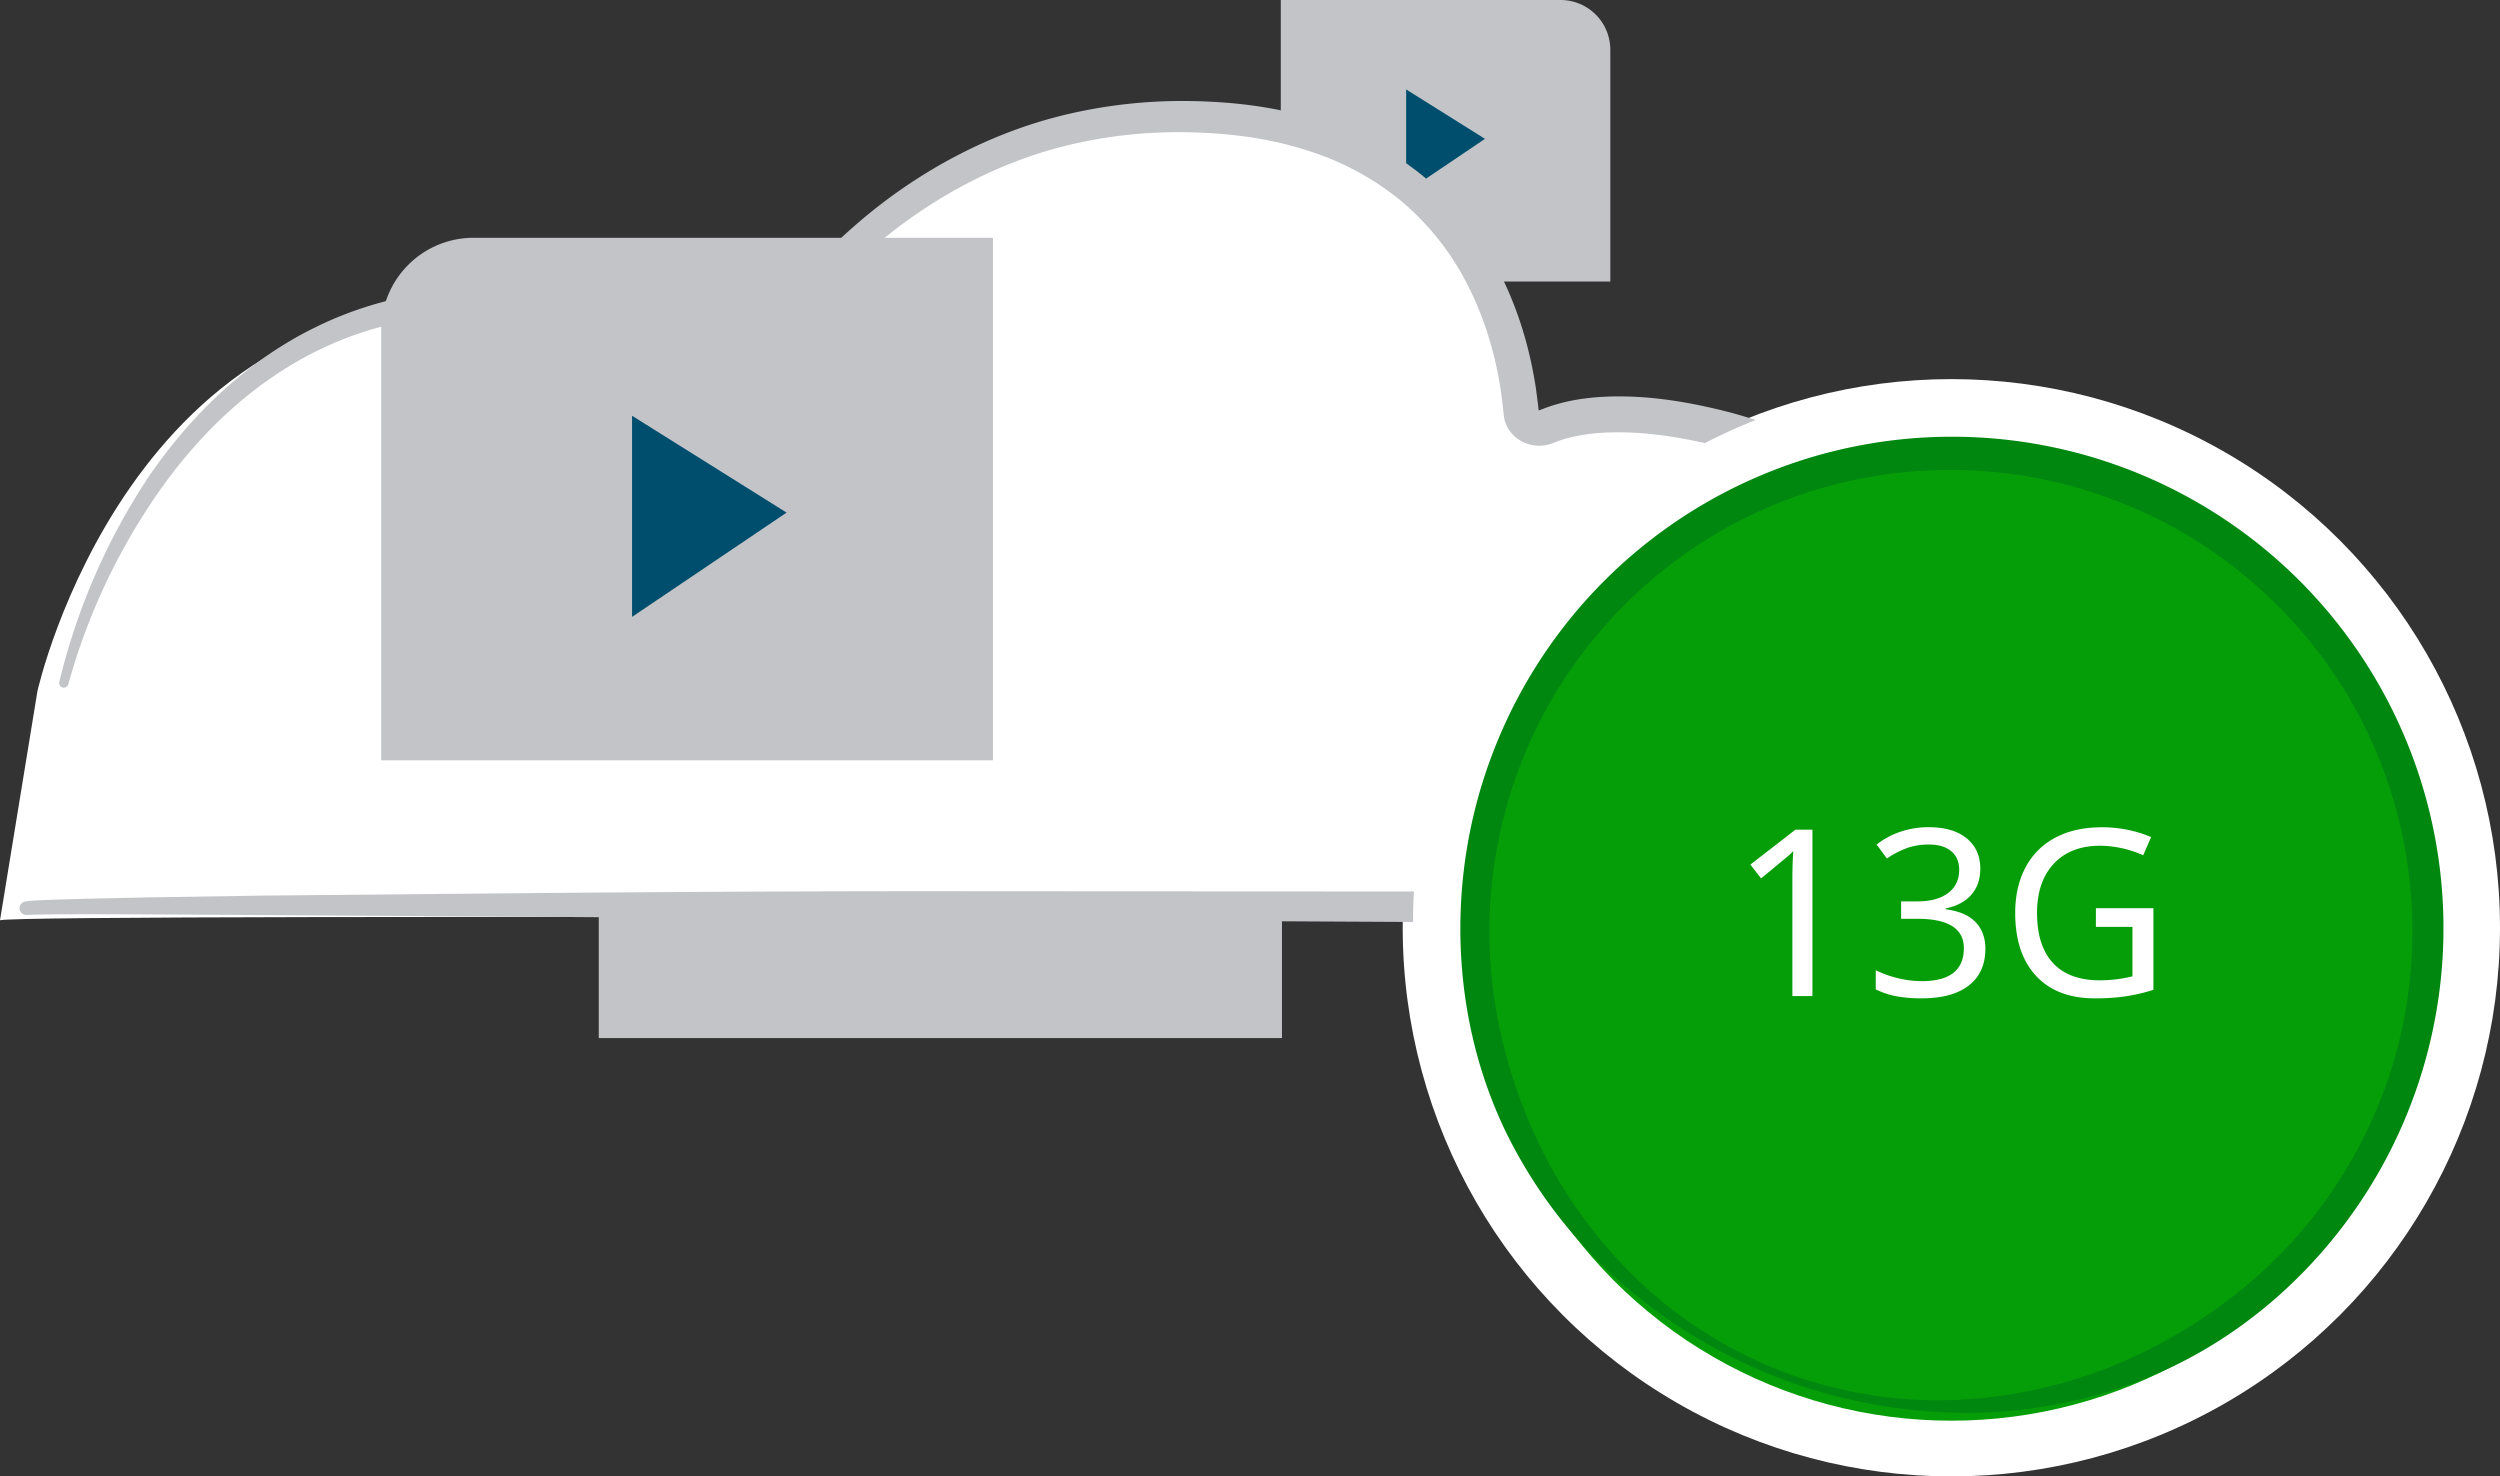 <svg viewBox="0 0 1667.79 984.93" xmlns="http://www.w3.org/2000/svg"><rect x="0" y="0" width="1667.79" height="984.93" fill="#333333" stroke="none"/><path d="m4697.48 2163v-154.59a33.21 33.21 0 0 0 -33.21-33.21h-186.62v187.8z" fill="#c3c4c7" transform="translate(-3623.21 -1975.2)"/><path d="m938.06 59.66 52.59 32.97-52.59 35.49z" fill="#004e6e"/><path d="m4478.43 2667.7v-185.88a39.93 39.93 0 0 0 -39.93-39.93h-415.85v225.81z" fill="#c3c4c7" transform="translate(-3623.21 -1975.2)"/><path d="m3623.21 2589.12c14.53-5 1287.3 0 1287.3 0s81.69-267.89-135.29-324.22c-65-16.88-102.59-10.44-121.93-2.32-7.74 3.25-16.6-1.45-17.27-9.19-4.65-53.54-35.23-201-231.16-201-215.64 0-310.15 202.84-310.15 202.84s-48.1-70.05-133.2-76.88c-251.67-20.2-313.34 258-313.34 258" fill="#fff" transform="translate(-3623.21 -1975.2)"/><circle cx="1301.78" cy="618.92" fill="#fff" r="366.01"/><circle cx="1301.78" cy="629.9" fill="#069e08" r="317.87"/><g transform="translate(-3623.21 -1975.2)"><path d="m4813.55 2895.78a351.81 351.81 0 0 1 -107.89-63.92 323.3 323.3 0 0 1 -77.27-100.31c-37.71-77-40.55-169.7-10.79-250.12a327.89 327.89 0 1 1 614.79 228.2c-29.92 80.36-92.54 148.74-171.37 182.52a323.16 323.16 0 0 1 -124 25.6 351.82 351.82 0 0 1 -123.47-21.97zm1.67-4.49c38.79 14.17 80.52 20.39 121.46 17.29a314.49 314.49 0 0 0 117.32-31.79c36.32-17.92 69.53-42 96.89-71.63a309.67 309.67 0 0 0 62.74-102.5c28.14-75.7 24.68-162.14-9.37-235.19-33.54-73.3-97-131.8-172.57-159.35-75.24-28.43-161.5-25.5-234.74 8.16-73.47 33.14-132.49 96.39-160.55 172.12a309.68 309.68 0 0 0 -19.4 118.6c1.36 40.34 10.85 80.22 26.68 117.51a314.26 314.26 0 0 0 68.16 100.63c29.05 29.08 64.73 51.58 103.37 66.15z" fill="#008710"/><path d="m4832.31 2639.69h-13.37v-77.62q0-10.33.61-19.14a45.39 45.39 0 0 1 -4.56 4.25q-7.75 6.46-16.94 14l-7.14-9.19 30.08-23.32h11.32z" fill="#fff"/><path d="m4944.3 2554.63q0 10.63-6 17.47t-17.05 9.11v.61q13.29 1.67 19.86 8.51t6.57 17.77q0 15.87-11 24.49t-31.6 8.62a94.65 94.65 0 0 1 -16.21-1.29 52.45 52.45 0 0 1 -14.32-4.71v-12.76a70.31 70.31 0 0 0 15.11 5.39 67.72 67.72 0 0 0 15.57 1.9q28.1 0 28.1-22 0-19.6-31.06-19.6h-10.79v-11.62h10.94q13.06 0 20.43-5.58t7.37-15.46q0-8-5.35-12.46t-14.87-4.42a44.39 44.39 0 0 0 -13.63 2 61.82 61.82 0 0 0 -14.39 7.33l-6.84-9.34a53.19 53.19 0 0 1 15.76-8.47 57.74 57.74 0 0 1 18.95-3.08q16.25 0 25.33 7.41t9.12 20.18z" fill="#fff"/><path d="m5021.43 2581.06h38.36v54.46a121.31 121.31 0 0 1 -17.92 4.25 136.62 136.62 0 0 1 -21.11 1.44q-25.37 0-39.27-15t-13.9-42q0-17.39 6.91-30.38a46.87 46.87 0 0 1 19.94-19.86q13-6.87 30.72-6.87a83.65 83.65 0 0 1 33.11 6.53l-5.32 12.15a71.48 71.48 0 0 0 -28.63-6.38q-19.82 0-31 12t-11.17 32.81q0 22 10.71 33.5t31.14 11.47a89.48 89.48 0 0 0 21.8-2.66v-33h-24.38z" fill="#fff"/><path d="m4274.69 2569.77c-105.58-.17-211.17.48-316.75 1.41l-158.38 1.47-79.2 1.24-39.62.88-19.83.57-9.94.38-5 .26a37.7 37.7 0 0 0 -6.2.74 4.48 4.48 0 0 0 1.09 8.85l1.91-.06 8.52-.25 9.84-.12 19.76-.07 39.56.13 79.16.48 158.35 1 316.71 2.06 291.21 1.53q0-10.24.6-20.35z" fill="#c3c4c7"/><path d="m4776.07 2250c-26-6.62-53-11.27-80.94-10.2-13.95.59-28.16 2.66-42.15 8l-2.58 1a.67.67 0 0 0 -.24.07 1.69 1.69 0 0 1 -.44 0h-.08l-.42-4.08-1.33-10.16c-4.05-27-11.94-53.49-24.51-78a201.39 201.39 0 0 0 -51.4-64.44 207.59 207.59 0 0 0 -72.88-37.91c-26.2-8-53.35-11.11-80.18-11.64a336.63 336.63 0 0 0 -80.28 8c-52.78 11.73-101.8 37.91-142.44 72.72a442.53 442.53 0 0 0 -55.81 57.5c-13.54 16.67-26.1 33.74-36.93 52.62-13.85-15.6-29.74-28.27-47.3-39.18a204.46 204.46 0 0 0 -35.18-16.81c-12.4-4-25.06-7.5-38.07-8.69-50.73-5-103 1.91-148.9 24.55-46 22.36-83.48 58.7-111.69 100a428.32 428.32 0 0 0 -59.53 136.73 3.09 3.09 0 0 0 6 1.54l.06-.2a420.15 420.15 0 0 1 62.74-131.61c28.3-39.42 65-73.15 108.73-93.19 43.51-20.31 93.15-25.66 140.31-19.87 46.37 5.83 88.35 35.58 115.92 71.72l.2.27a10.75 10.75 0 0 0 18.14-1.79c44.58-90 128.92-165.34 228.18-186.56a316.2 316.2 0 0 1 75.39-6.91c25.34.7 50.6 3.86 74.4 11.35a185.78 185.78 0 0 1 65.05 34.41 178.92 178.92 0 0 1 45.17 57.65c11.11 22.1 18.17 46.38 21.67 71.09l1.14 9.28.48 4.93a21.76 21.76 0 0 0 3.52 9.77 24 24 0 0 0 15.9 10.23 25.18 25.18 0 0 0 9.3-.18 26.61 26.61 0 0 0 4.45-1.36l2-.76c10.48-4 22.49-5.7 34.6-6.18 21.19-.76 43 2.29 64.43 7.1a358.39 358.39 0 0 1 33.9-15.4q-9.17-3-18.4-5.41z" fill="#c3c4c7"/><path d="m3877.52 2482.41v-286.95a61.64 61.64 0 0 1 61.64-61.64h346.44v348.59z" fill="#c3c4c7"/></g><path d="m421.66 277.36 103.08 64.61-103.08 69.56z" fill="#004e6e"/></svg>
